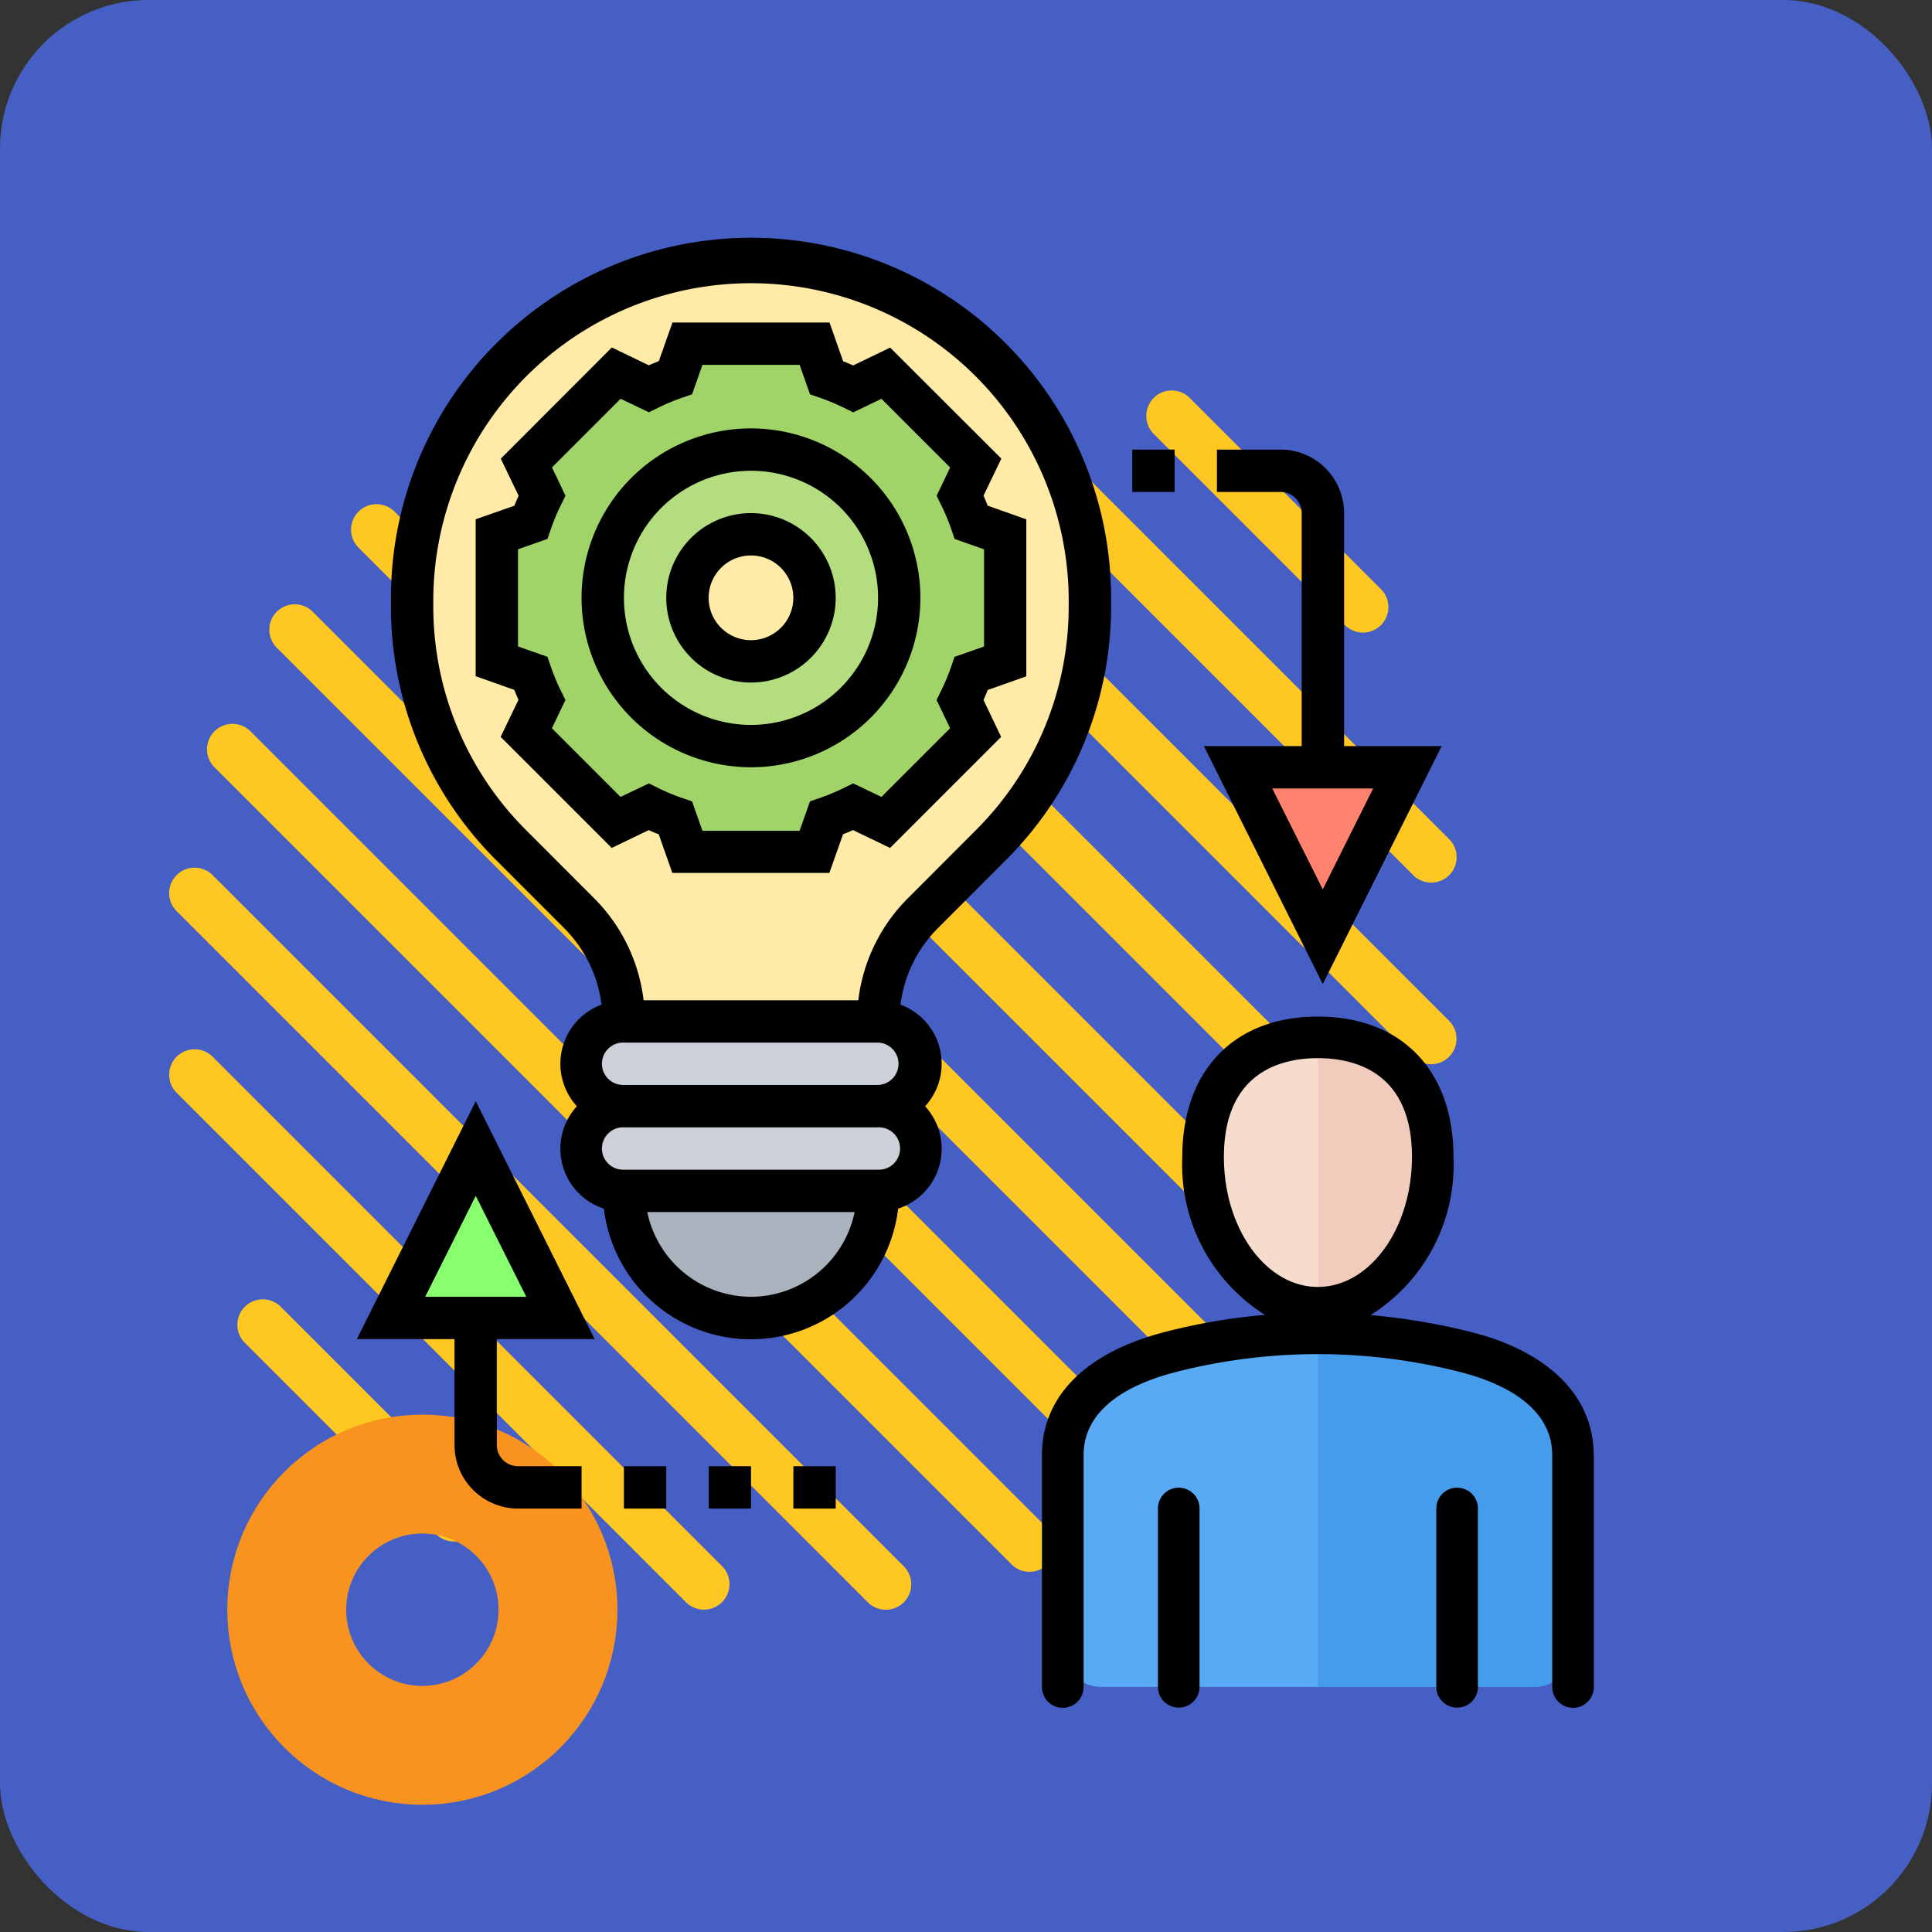 <svg xmlns="http://www.w3.org/2000/svg" xmlns:xlink="http://www.w3.org/1999/xlink" width="65" height="65" viewBox="0 0 65 65">
  <rect x="0" y="0" width="65" height="65" fill="#333333" stroke="none"/>
  <defs>
    <clipPath id="clip-path">
      <rect id="Rectángulo_345063" data-name="Rectángulo 345063" width="21" height="26" transform="translate(0.437 -0.313)" fill="#fff" stroke="#707070" stroke-width="1"/>
    </clipPath>
  </defs>
  <g id="Grupo_989867" data-name="Grupo 989867" transform="translate(-180 -4703)">
    <rect id="Rectángulo_33792" data-name="Rectángulo 33792" width="65" height="65" rx="5" transform="translate(180 4703)" fill="#465fc4"/>
    <g id="Grupo_80313" data-name="Grupo 80313" transform="translate(185.692 4713.843)">
      <g id="Grupo_80111" data-name="Grupo 80111" transform="translate(24.464)">
        <path id="Trazado_113526" data-name="Trazado 113526" d="M289.532,1037.3l-17.138-17.138a.856.856,0,0,1,0-1.21h0a.856.856,0,0,1,1.211,0l17.138,17.138a.856.856,0,0,1,0,1.211h0A.857.857,0,0,1,289.532,1037.3Z" transform="translate(-272.143 -1018.7)" fill="#ffc721"/>
      </g>
      <g id="Grupo_80112" data-name="Grupo 80112" transform="translate(32.873 2.294)">
        <path id="Trazado_113527" data-name="Trazado 113527" d="M343.678,1044.286l-6.434-6.434a.857.857,0,0,1,0-1.211h0a.856.856,0,0,1,1.211,0l6.433,6.433a.856.856,0,0,1,0,1.211h0A.856.856,0,0,1,343.678,1044.286Z" transform="translate(-336.993 -1036.39)" fill="#ffc721"/>
      </g>
      <g id="Grupo_80113" data-name="Grupo 80113" transform="translate(18.349)">
        <path id="Trazado_113528" data-name="Trazado 113528" d="M248.493,1043.414l-23.253-23.253a.855.855,0,0,1,0-1.21h0a.856.856,0,0,1,1.211,0L249.7,1042.2a.856.856,0,0,1,0,1.211h0A.856.856,0,0,1,248.493,1043.414Z" transform="translate(-224.989 -1018.7)" fill="#ffc721"/>
      </g>
      <g id="Grupo_80114" data-name="Grupo 80114" transform="translate(13.51 1.276)">
        <path id="Trazado_113529" data-name="Trazado 113529" d="M214.741,1056.815,187.926,1030a.856.856,0,0,1,0-1.211h0a.855.855,0,0,1,1.211,0l26.816,26.816a.856.856,0,0,1,0,1.211h0A.856.856,0,0,1,214.741,1056.815Z" transform="translate(-187.675 -1028.537)" fill="#ffc721"/>
      </g>
      <g id="Grupo_80115" data-name="Grupo 80115" transform="translate(9.488 3.369)">
        <path id="Trazado_113530" data-name="Trazado 113530" d="M185.658,1074.883l-28.744-28.744a.856.856,0,0,1,0-1.211h0a.856.856,0,0,1,1.211,0l28.745,28.745a.856.856,0,0,1,0,1.211h0A.856.856,0,0,1,185.658,1074.883Z" transform="translate(-156.663 -1044.677)" fill="#ffc721"/>
      </g>
      <g id="Grupo_80116" data-name="Grupo 80116" transform="translate(6.119 6.119)">
        <path id="Trazado_113531" data-name="Trazado 113531" d="M160.3,1096.71l-29.363-29.363a.857.857,0,0,1,0-1.211h0a.857.857,0,0,1,1.211,0l29.363,29.364a.857.857,0,0,1,0,1.211h0A.857.857,0,0,1,160.3,1096.71Z" transform="translate(-130.686 -1065.885)" fill="#ffc721"/>
      </g>
      <g id="Grupo_80117" data-name="Grupo 80117" transform="translate(3.369 9.488)">
        <path id="Trazado_113532" data-name="Trazado 113532" d="M138.474,1122.069l-28.745-28.745a.856.856,0,0,1,0-1.21h0a.856.856,0,0,1,1.211,0l28.744,28.744a.856.856,0,0,1,0,1.211h0A.856.856,0,0,1,138.474,1122.069Z" transform="translate(-109.478 -1091.863)" fill="#ffc721"/>
      </g>
      <g id="Grupo_80118" data-name="Grupo 80118" transform="translate(1.276 13.51)">
        <path id="Trazado_113533" data-name="Trazado 113533" d="M120.4,1151.153l-26.816-26.816a.856.856,0,0,1,0-1.211h0a.855.855,0,0,1,1.211,0l26.816,26.816a.856.856,0,0,1,0,1.211h0A.855.855,0,0,1,120.4,1151.153Z" transform="translate(-93.336 -1122.875)" fill="#ffc721"/>
      </g>
      <g id="Grupo_80119" data-name="Grupo 80119" transform="translate(0 18.349)">
        <path id="Trazado_113534" data-name="Trazado 113534" d="M107,1184.9,83.75,1161.651a.855.855,0,0,1,0-1.211h0a.855.855,0,0,1,1.211,0l23.253,23.253a.855.855,0,0,1,0,1.211h0A.856.856,0,0,1,107,1184.9Z" transform="translate(-83.499 -1160.189)" fill="#ffc721"/>
      </g>
      <g id="Grupo_80120" data-name="Grupo 80120" transform="translate(0 24.464)">
        <path id="Trazado_113535" data-name="Trazado 113535" d="M100.888,1225.943,83.75,1208.8a.856.856,0,0,1,0-1.211h0a.856.856,0,0,1,1.211,0l17.138,17.138a.857.857,0,0,1,0,1.211h0A.856.856,0,0,1,100.888,1225.943Z" transform="translate(-83.499 -1207.343)" fill="#ffc721"/>
      </g>
      <g id="Grupo_80121" data-name="Grupo 80121" transform="translate(2.294 32.873)">
        <path id="Trazado_113536" data-name="Trazado 113536" d="M107.875,1280.088l-6.433-6.434a.856.856,0,0,1,0-1.211h0a.857.857,0,0,1,1.211,0l6.434,6.434a.856.856,0,0,1,0,1.211h0A.856.856,0,0,1,107.875,1280.088Z" transform="translate(-101.191 -1272.193)" fill="#ffc721"/>
      </g>
    </g>
    <g id="Elipse_4731" data-name="Elipse 4731" transform="translate(187.647 4750.594)" fill="none" stroke="#f9931f" stroke-width="4">
      <ellipse cx="6.563" cy="6.563" rx="6.563" ry="6.563" stroke="none"/>
      <ellipse cx="6.563" cy="6.563" rx="4.563" ry="4.563" fill="none"/>
    </g>
    <g id="Grupo_991469" data-name="Grupo 991469" transform="translate(6516 12795)">
      <g id="proceso_2_" data-name="proceso (2)" transform="translate(-6324 -8084)">
        <g id="Grupo_991479" data-name="Grupo 991479" transform="translate(1.153 0.713)">
          <g id="Grupo_991469-2" data-name="Grupo 991469" transform="translate(7.838 31.353)">
            <path id="Trazado_678981" data-name="Trazado 678981" d="M14,46h8.551a4.279,4.279,0,0,1-4.275,4.275A4.282,4.282,0,0,1,14,46Z" transform="translate(-14 -46)" fill="#aab2bd"/>
          </g>
          <g id="Grupo_991470" data-name="Grupo 991470" transform="translate(6.413 28.503)">
            <path id="Trazado_678982" data-name="Trazado 678982" d="M21.976,42A1.429,1.429,0,0,1,23.4,43.425a1.436,1.436,0,0,1-1.425,1.425H13.425A1.429,1.429,0,0,1,12,43.425,1.436,1.436,0,0,1,13.425,42Z" transform="translate(-12 -42)" fill="#ccd1d9"/>
          </g>
          <g id="Grupo_991471" data-name="Grupo 991471" transform="translate(6.413 25.653)">
            <path id="Trazado_678983" data-name="Trazado 678983" d="M21.976,38A1.429,1.429,0,0,1,23.4,39.425a1.436,1.436,0,0,1-1.425,1.425H13.425A1.429,1.429,0,0,1,12,39.425,1.436,1.436,0,0,1,13.425,38Z" transform="translate(-12 -38)" fill="#ccd1d9"/>
          </g>
          <g id="Grupo_991472" data-name="Grupo 991472" transform="translate(0.713)">
            <path id="Trazado_678984" data-name="Trazado 678984" d="M26.8,13.4v.264a11.407,11.407,0,0,1-3.342,8.066L21.187,24a5.156,5.156,0,0,0-1.511,3.648H11.126A5.156,5.156,0,0,0,9.615,24L7.342,21.731A11.407,11.407,0,0,1,4,13.665V13.4a11.4,11.4,0,1,1,22.8,0Z" transform="translate(-4 -2)" fill="#ffeaa7"/>
          </g>
          <g id="Grupo_991473" data-name="Grupo 991473" transform="translate(3.563 2.85)">
            <path id="Trazado_678985" data-name="Trazado 678985" d="M25.1,12.413v4.275l-1.14.406a8.25,8.25,0,0,1-.378.9l.527,1.09-3.028,3.028-1.09-.527a8.25,8.25,0,0,1-.9.378l-.406,1.14H14.413l-.406-1.14a8.25,8.25,0,0,1-.9-.378l-1.09.527L8.99,19.083l.527-1.09a8.25,8.25,0,0,1-.378-.9L8,16.689V12.413l1.14-.406a8.25,8.25,0,0,1,.378-.9l-.527-1.09L12.019,6.99l1.09.527a8.25,8.25,0,0,1,.9-.378L14.413,6h4.275l.406,1.14a8.25,8.25,0,0,1,.9.378l1.09-.527,3.028,3.028-.527,1.09a8.25,8.25,0,0,1,.378.9Zm-3.563,2.138a4.988,4.988,0,1,0-4.988,4.988A4.984,4.984,0,0,0,21.539,14.551Z" transform="translate(-8 -6)" fill="#a0d468"/>
          </g>
          <g id="Grupo_991474" data-name="Grupo 991474" transform="translate(7.126 6.413)">
            <path id="Trazado_678986" data-name="Trazado 678986" d="M17.988,11A4.988,4.988,0,1,1,13,15.988,4.984,4.984,0,0,1,17.988,11Zm2.138,4.988a2.138,2.138,0,1,0-2.138,2.138A2.135,2.135,0,0,0,20.126,15.988Z" transform="translate(-13 -11)" fill="#b4dd7f"/>
          </g>
          <g id="Grupo_991475" data-name="Grupo 991475" transform="translate(0 29.928)">
            <path id="Trazado_678987" data-name="Trazado 678987" d="M5.85,44,8.7,49.7H3Z" transform="translate(-3 -44)" fill="#87ff6e"/>
          </g>
          <g id="Grupo_991476" data-name="Grupo 991476" transform="translate(28.503 17.102)">
            <path id="Trazado_678988" data-name="Trazado 678988" d="M51.7,26l-2.85,5.7L46,26h5.7Z" transform="translate(-46 -26)" fill="#ff826e"/>
          </g>
        </g>
        <g id="Grupo_991480" data-name="Grupo 991480" transform="translate(0 0)">
          <path id="Trazado_678994" data-name="Trazado 678994" d="M23.68,21.945a12.037,12.037,0,0,0,3.548-8.566v-.266A12.114,12.114,0,1,0,3,13.114v.266a12.037,12.037,0,0,0,3.548,8.566L8.822,24.22A4.418,4.418,0,0,1,10.085,26.8a2.12,2.12,0,0,0-.829,3.419,2.117,2.117,0,0,0,.908,3.444,4.985,4.985,0,0,0,9.9,0,2.117,2.117,0,0,0,.908-3.444,2.12,2.12,0,0,0-.829-3.419,4.41,4.41,0,0,1,1.263-2.577Zm-4.29,6.132a.713.713,0,0,1,0,1.425H10.838a.713.713,0,1,1,0-1.425Zm-4.275,8.551a3.57,3.57,0,0,1-3.491-2.85H18.6A3.57,3.57,0,0,1,15.114,36.629Zm4.275-4.275H10.838a.713.713,0,1,1,0-1.425h8.551a.713.713,0,1,1,0,1.425Zm-.665-5.7H11.5a5.824,5.824,0,0,0-1.672-3.44L7.556,20.938A10.622,10.622,0,0,1,4.425,13.38v-.266a10.689,10.689,0,0,1,21.377,0v.266a10.621,10.621,0,0,1-3.131,7.558L20.4,23.212A5.824,5.824,0,0,0,18.724,26.653Z" transform="translate(-1.847 -1)"/>
          <path id="Trazado_678995" data-name="Trazado 678995" d="M44.382,20.976l4,8.006,4-8.006H49.1V13.138A2.14,2.14,0,0,0,46.96,11H44.822v1.425H46.96a.714.714,0,0,1,.713.713v7.838Zm4,4.82-1.7-3.395h3.395Z" transform="translate(-15.879 -3.874)"/>
          <path id="Trazado_678996" data-name="Trazado 678996" d="M41,11h1.425v1.425H41Z" transform="translate(-14.907 -3.874)"/>
          <path id="Trazado_678997" data-name="Trazado 678997" d="M9.388,49.77l-4-8.006-4,8.006H4.673v3.563A2.14,2.14,0,0,0,6.81,55.471H8.948V54.046H6.81a.714.714,0,0,1-.713-.713V49.77Zm-4-4.82,1.7,3.395H3.688Z" transform="translate(-1.382 -12.717)"/>
          <path id="Trazado_678998" data-name="Trazado 678998" d="M18,59h1.425v1.425H18Z" transform="translate(-6.158 -17.671)"/>
          <path id="Trazado_678999" data-name="Trazado 678999" d="M14,59h1.425v1.425H14Z" transform="translate(-5.009 -17.671)"/>
          <path id="Trazado_679000" data-name="Trazado 679000" d="M22,59h1.425v1.425H22Z" transform="translate(-7.308 -17.671)"/>
          <path id="Trazado_679001" data-name="Trazado 679001" d="M17.7,10a5.7,5.7,0,1,0,5.7,5.7A5.707,5.707,0,0,0,17.7,10Zm0,9.976A4.275,4.275,0,1,1,21.976,15.7,4.28,4.28,0,0,1,17.7,19.976Z" transform="translate(-4.434 -3.587)"/>
          <path id="Trazado_679002" data-name="Trazado 679002" d="M18.85,14a2.85,2.85,0,1,0,2.85,2.85A2.853,2.853,0,0,0,18.85,14Zm0,4.275a1.425,1.425,0,1,1,1.425-1.425A1.427,1.427,0,0,1,18.85,18.275Z" transform="translate(-5.584 -4.737)"/>
          <path id="Trazado_679003" data-name="Trazado 679003" d="M24.086,17.7c.049-.111.1-.223.14-.336l1.3-.459V11.622l-1.3-.46q-.066-.168-.14-.336l.6-1.246L20.945,5.845l-1.246.6c-.111-.049-.223-.1-.336-.14L18.906,5H13.622l-.46,1.3q-.168.066-.336.14l-1.245-.6L7.845,9.582l.6,1.246c-.049.111-.1.223-.14.336L7,11.621V16.9l1.3.46q.066.168.14.336l-.6,1.245,3.737,3.737,1.246-.6c.111.049.223.1.336.14l.458,1.3H18.9l.46-1.3q.168-.066.336-.14l1.246.6,3.737-3.737ZM23,16.573a6.967,6.967,0,0,1-.341.817l-.152.31.455.951-2.31,2.31-.951-.455-.31.152a7.091,7.091,0,0,1-.817.341l-.326.112-.35.991H14.63l-.35-.992L13.953,21a6.967,6.967,0,0,1-.817-.341l-.31-.152-.951.455-2.31-2.31.455-.951-.152-.31a7.091,7.091,0,0,1-.341-.817l-.112-.326-.99-.349V12.63l.992-.35.112-.326a6.967,6.967,0,0,1,.341-.817l.152-.31-.455-.951,2.31-2.31.951.455.31-.152a7.091,7.091,0,0,1,.817-.341l.326-.112.349-.99H17.9l.35.992.326.112a6.967,6.967,0,0,1,.817.341l.31.152.951-.455,2.31,2.31-.455.951.152.31a7.091,7.091,0,0,1,.341.817l.112.326.99.349V15.9l-.992.35Z" transform="translate(-2.997 -2.15)"/>
        </g>
      </g>
      <g id="Enmascarar_grupo_990933" data-name="Enmascarar grupo 990933" transform="translate(-6302.437 -8058.687)" clip-path="url(#clip-path)">
        <g id="gestion-del-cambio" transform="translate(-24.702 -20.616)">
          <g id="Grupo_991483" data-name="Grupo 991483" transform="translate(0.699 0.699)">
            <g id="Grupo_991481" data-name="Grupo 991481">
              <path id="Trazado_679004" data-name="Trazado 679004" d="M20.721,9.842a9.219,9.219,0,0,1,3.364,1.394l.4-.18,1.389-.617.772.772.772.772-.617,1.389-.18.4a9.217,9.217,0,0,1,1.395,3.365l.412.158,1.419.546V20.03l-1.419.546-.412.159A9.218,9.218,0,0,1,26.627,24.1l.18.4.617,1.389-.772.772-.772.772L24.49,26.82l-.4-.179a9.217,9.217,0,0,1-3.365,1.395l-.158.412-.546,1.419H17.832l-.546-1.419-.159-.412a9.217,9.217,0,0,1-3.364-1.394l-.4.18-1.389.617-.772-.772-.772-.772.617-1.389.179-.4a9.217,9.217,0,0,1-1.395-3.365l-.412-.158L8,20.03V17.846L9.416,17.3l.412-.159a9.217,9.217,0,0,1,1.394-3.364l-.18-.4-.617-1.389.772-.772.772-.772,1.389.617.4.18a9.219,9.219,0,0,1,3.364-1.394l.159-.412.546-1.419h2.184l.546,1.419Zm-1.8,3.961a5.136,5.136,0,1,0,5.136,5.136A5.136,5.136,0,0,0,18.924,13.8Z" transform="translate(-7.997 -8.011)" fill="#eceff1" fill-rule="evenodd"/>
              <path id="Trazado_679005" data-name="Trazado 679005" d="M134.8,9.843a9.219,9.219,0,0,1,3.364,1.394l.4-.18,1.389-.617.772.772.772.772-.617,1.389-.18.4a9.217,9.217,0,0,1,1.395,3.365l.412.158,1.419.546v2.184l-1.419.546-.412.159A9.218,9.218,0,0,1,140.7,24.1l.18.4.617,1.389-.772.772-.772.772-1.389-.617-.4-.179a9.217,9.217,0,0,1-3.365,1.395l-.158.412-.546,1.419H133V24.075A5.136,5.136,0,0,0,133,13.8V8.012h1.092l.546,1.419Z" transform="translate(-122.072 -8.012)" fill="#d1d1d6" fill-rule="evenodd"/>
            </g>
            <g id="Grupo_991482" data-name="Grupo 991482" transform="translate(26.193 21.505)">
              <path id="Trazado_679006" data-name="Trazado 679006" d="M365.489,254.012c2.133,0,3.863,1.216,3.863,4.019s-1.729,5.077-3.863,5.077-3.863-2.273-3.863-5.077S363.355,254.012,365.489,254.012Z" transform="translate(-356.905 -254.012)" fill="#f6dccd" fill-rule="evenodd"/>
              <path id="Trazado_679007" data-name="Trazado 679007" d="M405.811,254.012c2.133,0,3.863,1.216,3.863,4.019s-1.729,5.077-3.863,5.077Z" transform="translate(-397.228 -254.012)" fill="#f1cbbc" fill-rule="evenodd"/>
              <path id="Trazado_679008" data-name="Trazado 679008" d="M308.934,379.811h14.544a1.314,1.314,0,0,0,1.311-1.311v-6.486c0-1.91-1.7-2.995-3.637-3.475a19.879,19.879,0,0,0-9.893,0c-1.931.5-3.637,1.564-3.637,3.475V378.5A1.314,1.314,0,0,0,308.934,379.811Z" transform="translate(-307.623 -357.956)" fill="#57aaf3" fill-rule="evenodd"/>
              <path id="Trazado_679009" data-name="Trazado 679009" d="M405.811,379.813h7.272a1.314,1.314,0,0,0,1.311-1.311v-6.486c0-1.91-1.7-2.995-3.637-3.475a20.677,20.677,0,0,0-4.946-.625Z" transform="translate(-397.228 -357.959)" fill="#459cea" fill-rule="evenodd"/>
            </g>
          </g>
          <path id="Trazado_679010" data-name="Trazado 679010" d="M21.8,36.321H13.319a1,1,0,0,1-1-1V29.392L13.83,31.3a.7.7,0,1,0,1.1-.866l-2.755-3.494a.7.7,0,0,0-1.1,0L8.319,30.437a.7.7,0,0,0,1.1.866l1.507-1.911v5.933a2.4,2.4,0,0,0,2.394,2.394H21.8a.7.7,0,0,0,0-1.4Zm18.359,1.047a.7.7,0,0,0-.7.7v6a.7.7,0,0,0,1.4,0v-6A.7.7,0,0,0,40.155,37.368Zm-9.366,0a.7.7,0,0,0-.7.7v6a.7.7,0,1,0,1.4,0v-6A.7.7,0,0,0,30.789,37.368Zm4.683-6.754c1.744,0,3.164-1.963,3.164-4.377,0-2.888-1.982-3.32-3.164-3.32s-3.163.432-3.163,3.32C32.309,28.651,33.729,30.614,35.472,30.614Zm9.283,5.661v7.8a.7.7,0,0,1-1.4,0v-7.8c0-1.763-1.946-2.509-3.106-2.8a19.3,19.3,0,0,0-9.55,0c-1.419.365-3.111,1.146-3.111,2.8v7.8a.7.7,0,0,1-1.4,0v-7.8c0-1.988,1.477-3.463,4.162-4.152a20.384,20.384,0,0,1,3.339-.569,5.973,5.973,0,0,1-2.78-5.317c0-2.91,1.747-4.718,4.561-4.718s4.563,1.809,4.563,4.719a5.971,5.971,0,0,1-2.79,5.323,21.771,21.771,0,0,1,3.343.561C43.236,32.779,44.755,34.293,44.755,36.276ZM16.06,11.64a4.437,4.437,0,1,0-4.436,4.436A4.441,4.441,0,0,0,16.06,11.64Zm1.4,0a5.835,5.835,0,1,1-5.835-5.835,5.842,5.842,0,0,1,5.835,5.835Zm4.393-.612v1.224l-1.382.532a.7.7,0,0,0-.435.518,8.5,8.5,0,0,1-1.289,3.109.7.7,0,0,0-.059.673l.6,1.355-.865.865-1.354-.6a.7.7,0,0,0-.674.059,8.472,8.472,0,0,1-3.109,1.29.7.7,0,0,0-.518.434l-.532,1.382H11.012l-.532-1.382a.7.7,0,0,0-.518-.435,8.477,8.477,0,0,1-3.109-1.289.7.7,0,0,0-.673-.059l-1.355.6-.866-.864.6-1.355a.7.7,0,0,0-.059-.674A8.462,8.462,0,0,1,3.213,13.3a.7.7,0,0,0-.436-.518L1.4,12.252V11.028L2.778,10.5a.7.7,0,0,0,.436-.518A8.469,8.469,0,0,1,4.5,6.87.7.7,0,0,0,4.56,6.2l-.6-1.355.866-.865,1.355.6a.7.7,0,0,0,.673-.059A8.492,8.492,0,0,1,9.962,3.23.7.7,0,0,0,10.48,2.8l.532-1.383h1.224L12.768,2.8a.7.7,0,0,0,.518.435,8.48,8.48,0,0,1,3.108,1.289.7.7,0,0,0,.674.059l1.355-.6.865.865-.6,1.354a.7.7,0,0,0,.059.674,8.478,8.478,0,0,1,1.289,3.109.7.7,0,0,0,.435.518Zm1.4-.48v2.184a.7.7,0,0,1-.449.653l-1.478.569a9.839,9.839,0,0,1-1.205,2.908l.643,1.45a.7.7,0,0,1-.144.778l-1.545,1.545a.7.7,0,0,1-.778.145l-1.449-.643a9.855,9.855,0,0,1-2.908,1.205l-.569,1.479a.7.7,0,0,1-.653.447H10.532a.7.7,0,0,1-.653-.447L9.31,21.34A9.82,9.82,0,0,1,6.4,20.135l-1.449.644a.7.7,0,0,1-.778-.145L2.63,19.089a.7.7,0,0,1-.144-.778l.643-1.449a9.881,9.881,0,0,1-1.206-2.908L.446,13.385A.7.7,0,0,1,0,12.732V10.548A.7.7,0,0,1,.446,9.9l1.478-.569A9.86,9.86,0,0,1,3.129,6.419L2.486,4.97a.7.7,0,0,1,.144-.778L4.175,2.647A.7.7,0,0,1,4.953,2.5L6.4,3.146A9.855,9.855,0,0,1,9.31,1.94L9.879.462a.7.7,0,0,1,.653-.448h2.184a.7.7,0,0,1,.653.448l.569,1.478a9.864,9.864,0,0,1,2.908,1.205l1.45-.643a.7.7,0,0,1,.778.144l1.545,1.545a.7.7,0,0,1,.144.778l-.643,1.448a9.869,9.869,0,0,1,1.206,2.909L22.8,9.9a.7.7,0,0,1,.449.653ZM33.778,8.9H25.3a.7.7,0,1,1,0-1.4h8.479A2.4,2.4,0,0,1,36.172,9.9v5.934l1.507-1.911a.7.7,0,0,1,1.1.866L36.022,18.28a.7.7,0,0,1-1.1,0l-2.755-3.493a.7.7,0,0,1,1.1-.866l1.507,1.911V9.9a1,1,0,0,0-.995-.995Z" transform="translate(0.003 -0.014)" fill-rule="evenodd"/>
        </g>
      </g>
    </g>
  </g>
</svg>
